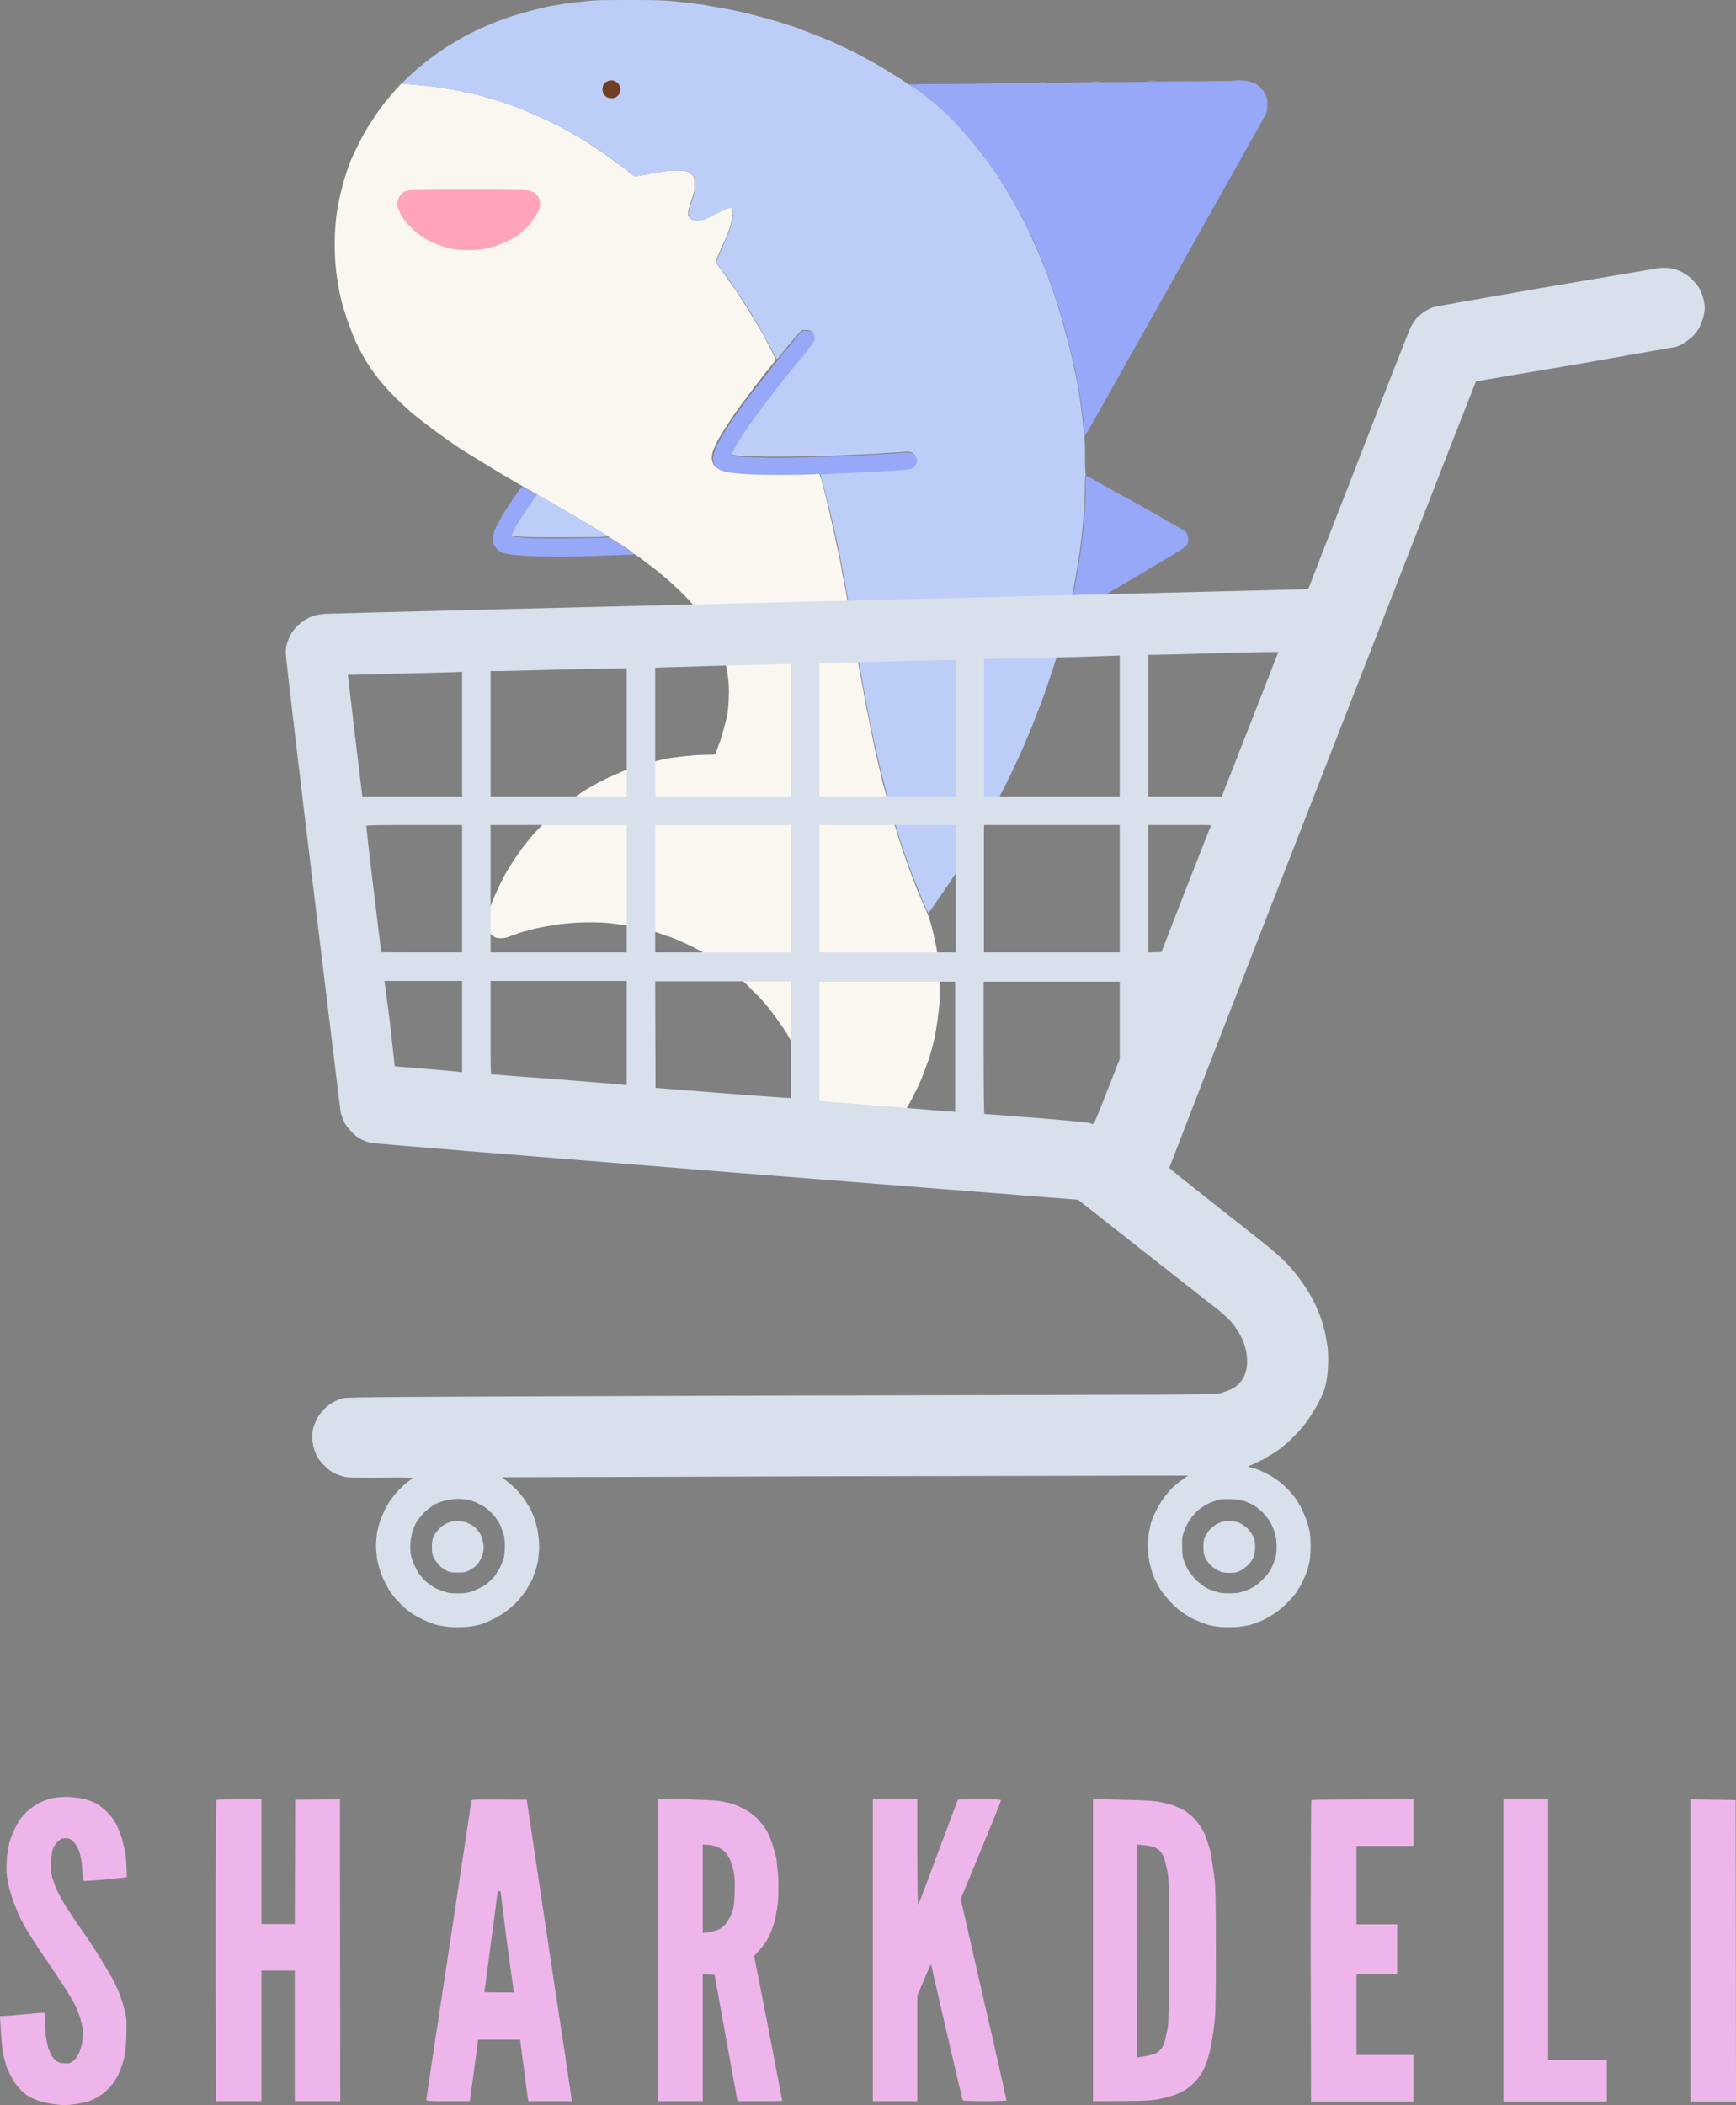 <svg version="1.2" xmlns="http://www.w3.org/2000/svg" viewBox="0 0 500 606" width="500" height="606"><rect x="0" y="0" width="500" height="606" fill="#808080" stroke="none"/><defs><clipPath clipPathUnits="userSpaceOnUse" id="cp1"><path d="m0 0h500v606h-500z"/></clipPath></defs><style>.a{fill:#eeb5eb}.b{fill:#98a8f8}.c{fill:#faf7f0}.d{fill:#bccef8}.e{fill:#703e23}.f{fill:#ffa4ba}.g{fill:#d7e0eb}</style><g clip-path="url(#cp1)"><path fill-rule="evenodd" class="a" d="m19.8 517.3c1.6 0.1 3.6 0.4 4.5 0.6 0.9 0.2 2.3 0.8 3.2 1.2 0.8 0.4 2.3 1.5 3.3 2.5 1.2 1.2 2.1 2.4 2.8 3.8 0.5 1.1 1.2 2.8 1.5 3.8 0.3 1 0.7 3 1 4.4 0.2 1.4 0.4 3.5 0.4 6.8l-0.9 0.1c-0.5 0.1-3 0.3-5.6 0.6-2.6 0.2-5 0.4-5.4 0.4-0.7 0-0.7-0.1-0.9-2.7 0-1.4-0.3-3.4-0.5-4.3-0.2-1-0.6-2.2-0.9-2.7-0.3-0.6-0.9-1.4-1.4-1.8-0.6-0.6-1.1-0.8-2.1-0.8-1.1 0-1.4 0.2-2.3 1.1-0.5 0.5-1.1 1.5-1.3 2-0.2 0.6-0.4 2.3-0.5 3.7-0.1 1.9 0 3.1 0.3 4.4 0.3 1 0.9 2.7 1.4 3.8 0.6 1.1 1.4 2.8 2 3.7 0.5 0.9 2.6 4.1 4.7 7.1 2.1 3 4.6 6.7 5.5 8.3 1 1.6 2.4 3.9 3.2 5.3 0.8 1.4 1.8 3.4 2.3 4.6 0.5 1.2 1.3 3.6 1.7 5.2 0.7 2.8 0.7 3.2 0.6 7.5-0.1 3.3-0.3 5.1-0.7 6.8-0.3 1.3-1.1 3.3-1.6 4.5-0.6 1.2-1.7 2.9-2.5 3.7-0.7 0.8-2 1.9-2.8 2.4-0.8 0.6-2.2 1.2-3.1 1.6-0.9 0.3-2.9 0.7-4.4 0.9-2.1 0.3-3.3 0.3-5.5 0-1.4-0.2-3.6-0.6-4.6-1-1-0.3-2.5-1-3.3-1.5-0.7-0.5-1.9-1.5-2.5-2.3-0.7-0.7-1.7-2.1-2.1-3-0.5-0.9-1.2-2.4-1.5-3.3-0.3-1-0.8-2.8-1-4.1-0.2-1.3-0.5-4.1-0.8-10.2h0.7c0.4 0 3.2-0.2 6.3-0.5 3.1-0.3 5.7-0.5 5.8-0.4 0.1 0.1 0.2 1.4 0.2 2.9 0 1.6 0.1 3.5 0.3 4.3 0.1 0.8 0.4 2.1 0.6 2.9 0.3 0.7 0.7 1.7 1 2.3 0.4 0.5 1 1.2 1.4 1.5 0.5 0.3 1.4 0.6 2.2 0.6 1.2 0.1 1.6 0 2.4-0.5 0.6-0.4 1.3-1.3 1.7-2.2 0.5-0.9 0.9-2.3 1.1-3.6 0.1-1.2 0.2-2.9 0.1-3.7-0.1-0.8-0.5-2.4-0.8-3.4-0.4-1.1-1.1-2.8-1.6-3.8-0.6-1.1-1.9-3.3-3-5-1.1-1.7-3.9-5.8-6.1-9.1-2.3-3.4-4.8-7.3-5.5-8.7-0.8-1.4-1.9-3.7-2.4-5.2-0.6-1.4-1.3-3.6-1.7-5-0.3-1.4-0.7-3.4-0.8-4.6-0.1-1.3 0-3.3 0.1-4.7 0.2-1.3 0.5-3.2 0.7-4.1 0.3-0.9 0.8-2.3 1.2-3.2 0.4-0.9 1.2-2.3 1.7-3.2 0.6-0.8 1.7-2.1 2.5-2.8 0.8-0.7 2.3-1.7 3.4-2.3 1-0.5 2.7-1 3.7-1.3 1.2-0.2 2.7-0.3 4.6-0.3zm467.1 0.7l13 0.2 0.1 86.8h-13.1zm-411.6 0v35.9h9.6l0.1-35.8 12.9-0.1 0.1 86.9h-13.1v-37.6h-9.6v37.6h-13.1l-0.1-43.3c0-23.8 0.1-43.3 0.2-43.4 0.1-0.2 3.1-0.2 13-0.2zm76.4 0.1l6.4 42.8c3.6 23.5 6.5 43 6.6 44h-12.5l-0.2-1c-0.1-0.6-0.6-4.6-2.2-16.7h-12.1l-0.6 4.6c-0.3 2.5-0.9 6.5-1.8 13.1h-6.3c-5.7 0-6.2 0-6.2-0.5 0-0.2 2.9-19.6 6.5-43.1 3.5-23.4 6.5-42.8 6.5-43 0.1-0.3 1.9-0.3 15.9-0.2zm-10.3 41.1c-1 7.8-1.9 14.3-1.9 14.3 0 0 1.9 0.1 4.3 0.1h4.2c-0.2-1.4-1.1-7.8-2.1-15.2-0.9-7.4-1.7-13.6-1.7-13.7 0-0.2-0.2-0.3-0.4-0.3-0.3 0-0.5 0.1-0.5 0.3 0 0.1-0.8 6.7-1.9 14.5zm48.2-41.3l8.4 0.1c6.9 0.2 8.8 0.3 10.9 0.8 1.7 0.3 3.4 0.9 4.9 1.7 1.6 0.8 2.9 1.7 4.2 2.9 1 1 2.2 2.6 2.8 3.6 0.5 0.9 1.3 2.7 1.6 3.8 0.4 1.1 0.9 3 1.2 4.2 0.2 1.2 0.4 4 0.6 6.3 0 2.4 0 5.2-0.2 6.8-0.2 1.5-0.6 3.9-1 5.3-0.4 1.4-1.2 3.5-1.8 4.6-0.6 1.2-1.7 2.7-4 5.1l4.1 20.8c2.2 11.5 4 20.9 4 20.9 0 0.1-2.9 0.1-12.9 0.1l-6.6-36.4-3.4-0.1v36.5h-12.9zm12.8 38.6c2.4-0.3 3.8-0.7 4.6-1 0.9-0.5 1.7-1.1 2.3-2 0.6-0.7 1.2-2.1 1.6-3.1 0.5-1.4 0.6-2.6 0.7-5.7 0.1-3 0-4.5-0.3-6-0.2-1.1-0.7-2.7-1.1-3.4-0.3-0.7-1-1.7-1.4-2.2-0.5-0.4-1.3-1-1.9-1.3-0.6-0.3-1.9-0.6-2.8-0.7l-1.7-0.1zm49-38.5h12.8v15.3c0 10.5 0.1 15.2 0.3 15 0.1-0.1 2.7-6.9 5.7-15.1 3.1-8.2 5.6-14.9 5.7-15.1 0-0.1 2.9-0.1 6.2-0.1 4.8 0 6.2 0 6.2 0.3 0 0.2-2.6 6.7-11.6 28.4l6.6 28.9c3.7 15.9 6.6 29 6.6 29.1 0 0.1-2.8 0.2-6.3 0.2-5.7 0-6.3-0.1-6.4-0.5-0.1-0.3-2.1-8.9-4.5-19.2-2.4-10.3-4.4-18.9-4.4-19.2 0-0.2-0.1-0.4-0.2-0.4-0.1 0-1 2-3.9 8.9v30.4h-12.8zm63.4-0.1l8 0.2c5.3 0.1 8.8 0.3 10.4 0.5 1.4 0.2 3.2 0.7 4 0.9 0.8 0.2 2.3 0.9 3.4 1.4 1.2 0.7 2.4 1.6 3.5 2.8 1.1 1.2 2 2.5 2.8 4.1 0.5 1.3 1.3 3.6 1.7 5.2 0.3 1.5 0.8 4.7 1.1 6.9 0.4 3.5 0.5 6.8 0.5 21.7 0 12.3-0.1 18.5-0.4 20.6-0.2 1.6-0.5 4.1-0.8 5.5-0.2 1.5-0.7 3.6-1.1 4.8-0.3 1.2-1 2.9-1.5 3.8-0.5 0.9-1.5 2.3-2.4 3.2-0.8 0.8-2.1 1.9-2.9 2.3-0.7 0.4-2.1 1.1-3.1 1.4-1 0.4-3.1 0.9-4.8 1.2-2.6 0.4-4.4 0.5-18.4 0.5zm12.7 74.4c3.1-0.4 4.5-0.8 5.2-1.1 0.7-0.3 1.5-1 1.9-1.5 0.3-0.6 0.8-1.7 1-2.5 0.2-0.8 0.5-2.6 0.8-3.8 0.2-1.7 0.3-7.3 0.3-22.2 0-18.4 0-20.1-0.5-22.6-0.3-1.5-0.7-3.2-0.9-3.7-0.2-0.6-0.7-1.3-1-1.8-0.3-0.4-1.1-1-1.7-1.3-0.6-0.2-1.9-0.5-3-0.6l-2-0.2zm79.6-74.3v13.4h-16.4v22.6h11.7v14.2h-11.7v23.4h16.4v13.4h-29.5l-0.1-43.3c0-23.8 0.1-43.4 0.2-43.5 0.1-0.1 6.8-0.2 29.4-0.2zm25.9 0h12.9v75h16.9v12h-29.8z"/><path fill-rule="evenodd" class="b" d="m356.6 23.1c0.9 0 2.1 0.1 2.7 0.2 0.5 0.1 1.4 0.4 1.9 0.6 0.5 0.2 1.4 0.8 1.8 1.3 0.5 0.5 1.1 1.2 1.3 1.6 0.2 0.4 0.4 1 0.6 1.5 0.1 0.4 0.2 1.4 0.1 2.2 0 1.1-0.1 1.7-0.5 2.4-0.2 0.6-5.6 10.2-12 21.5-6.3 11.3-17.8 31.8-25.6 45.6-7.7 13.8-14.1 25.1-14.3 25.3-0.1 0.1-0.2 0.1-0.2 0 0 0-0.1-1.4-0.3-3-0.1-1.7-0.5-4.7-0.8-6.7-0.3-2.1-0.8-5-1.1-6.5-0.3-1.6-1.1-5.2-1.8-8.1-0.8-3-1.8-6.9-2.3-8.8-0.6-1.9-1.5-5-2.2-6.9-0.6-2-1.7-5-2.3-6.6-0.7-1.7-1.8-4.5-2.5-6.2-0.7-1.7-2-4.4-2.7-6-0.8-1.5-2.1-4.1-2.9-5.6-0.8-1.5-2.3-4.1-3.2-5.7-1-1.6-2.5-3.9-3.3-5.2-0.9-1.2-2.3-3.2-3.3-4.5-0.9-1.3-2.4-3.1-3.2-4.1-0.8-1-2.5-2.9-3.7-4.3-1.2-1.3-3.3-3.4-4.6-4.6-1.3-1.2-3.2-2.9-4.3-3.8-1.2-0.9-2.7-2-3.4-2.5-0.8-0.5-1.7-1.1-2.1-1.3q-0.8-0.4-0.6-0.6c0.2 0 2.6-0.1 5.4-0.1 2.7 0 8.9 0 13.8-0.1 4.8-0.1 11.8-0.2 15.5-0.2 3.8 0 10.7-0.1 15.3-0.2 4.6 0 11.6-0.1 15.5-0.1 4-0.1 11.8-0.2 17.4-0.2 5.6-0.1 10.1-0.1 10.2-0.1 0-0.1 0.8-0.1 1.7-0.2zm-124.1 72.1c0.8 0 1.1 0.2 1.5 0.6 0.3 0.3 0.7 0.8 0.8 1.2 0.1 0.6 0.1 0.9 0 1.4-0.2 0.3-1.4 2-2.8 3.7-1.5 1.7-4.1 4.9-5.8 7.1-1.7 2.1-4.6 5.8-6.3 8.2-1.8 2.3-4.2 5.6-5.3 7.4-1.2 1.7-2.5 3.8-2.9 4.6-0.5 0.9-0.8 1.6-0.8 1.7 0 0 0.6 0.2 1.3 0.3 0.7 0.1 3.6 0.2 6.5 0.3 2.9 0.1 8.3 0.1 12 0 3.8-0.1 9.5-0.3 12.9-0.4 3.3-0.2 7.4-0.4 9-0.5 1.7-0.1 4.5-0.2 6.4-0.4 3.1-0.2 3.3-0.1 3.9 0.2 0.3 0.2 0.8 0.6 1 1 0.3 0.3 0.4 0.8 0.4 1.3 0 0.4-0.1 0.9-0.4 1.3-0.2 0.3-0.7 0.8-1 0.9-0.5 0.3-1.7 0.4-5.1 0.6-2.5 0.2-6.9 0.4-9.9 0.6-3 0.1-7.5 0.3-10.1 0.4-2.6 0.1-8.4 0.3-12.9 0.3-5.2 0-9.2-0.1-10.9-0.3-1.5-0.1-3.3-0.3-4-0.5-0.7-0.1-1.8-0.4-2.2-0.6-0.5-0.3-1.2-0.7-1.5-1.1-0.4-0.3-0.7-0.9-0.8-1.4-0.1-0.6-0.1-1.3-0.1-1.7 0.1-0.5 0.4-1.5 0.7-2.3 0.3-0.8 1.1-2.3 1.7-3.4 0.6-1 2-3.2 3.1-4.8 1.1-1.5 3-4.2 4.2-5.9 1.3-1.6 3.4-4.4 4.7-6 1.3-1.7 3.9-5 5.8-7.3 2-2.4 3.9-4.7 4.4-5.3 0.4-0.5 1-1 1.2-1.1 0.2-0.1 0.8-0.1 1.3-0.1zm80.5 41.8c0.2 0.1 6.5 3.6 14.1 7.8 7.5 4.2 13.9 7.9 14.2 8.1 0.3 0.3 0.6 0.8 0.8 1.2 0.1 0.5 0.2 1 0.1 1.5 0 0.7-0.2 1.1-0.7 1.6-0.3 0.3-1.3 1.1-2.2 1.6-1 0.6-8.3 5-16.5 9.8-8.1 4.8-14.8 8.8-14.9 8.8-0.1 0-0.1-0.1-0.1-0.1 0-0.1 0.1-0.7 0.3-1.5 0.2-0.8 0.6-2.8 1-4.5 0.3-1.7 0.9-4.7 1.2-6.7 0.4-1.9 0.8-5.1 1.1-7 0.2-1.9 0.6-4.9 0.7-6.6 0.2-1.7 0.4-4.6 0.5-6.3 0.1-1.7 0.1-4.1 0.1-5.4 0-2.2 0-2.4 0.3-2.3zm-162.5 3.1c0 0 1.1 0.6 4.4 2.5l-1.1 1.6c-0.7 0.9-2 2.9-3 4.4-1 1.4-2.1 3.3-2.5 4.2-0.6 1.1-0.8 1.6-0.6 1.6 0.1 0.1 1.3 0.2 2.5 0.3 1.6 0.2 5.1 0.3 10.5 0.3 4.5 0 9.7-0.1 14.8-0.3l3.7 2.4c2.3 1.5 3.5 2.5 3.4 2.5-0.2 0.1-0.7 0.1-1.1 0.1-0.5 0-1.8 0-3 0.1-1.3 0-3.8 0.1-5.7 0.2-1.9 0.1-7.1 0.2-11.5 0.2-4.4 0-9-0.1-10.3-0.2-1.2-0.1-2.8-0.2-3.5-0.3-0.8-0.1-1.9-0.4-2.5-0.5-0.6-0.2-1.4-0.6-1.7-1-0.4-0.3-0.8-0.9-1-1.3-0.2-0.5-0.3-1-0.3-1.9 0.1-0.7 0.3-1.7 0.4-2.2 0.2-0.5 0.7-1.5 1.2-2.4 0.4-0.8 1.1-2.1 1.6-2.9 0.5-0.8 1.5-2.4 2.3-3.5 0.8-1.1 1.8-2.5 2.1-3 0.4-0.5 0.8-0.9 0.9-0.9z"/><path fill-rule="evenodd" class="c" d="m115.9 23.8q0 0 0 0.2c-0.1 0.1 0.6 0.2 1.6 0.2 1 0.1 3 0.3 4.5 0.4 1.5 0.1 4.2 0.5 5.9 0.8 1.8 0.3 4.4 0.7 5.8 1.1 1.4 0.2 3.8 0.8 5.3 1.2 1.4 0.4 3.8 1.1 5.1 1.5 1.4 0.5 3.8 1.3 5.3 1.9 1.5 0.6 3.8 1.6 5.2 2.2 1.4 0.6 4 1.8 5.8 2.7 1.8 0.9 4.9 2.7 6.8 3.8 2 1.2 5 3.2 6.8 4.4 1.7 1.3 4.4 3.2 5.9 4.3 1.4 1.2 2.7 2.2 2.8 2.2 0.2 0.1 1.6-0.1 3.2-0.4 1.7-0.4 3.9-0.8 5-0.9 1.3-0.3 2.7-0.3 4.3-0.3 2.2 0.1 2.5 0.1 3.2 0.5 0.4 0.3 1 0.7 1.2 1 0.3 0.4 0.4 0.8 0.4 2.1 0 0.9 0 2.1-0.1 2.6-0.2 0.6-0.6 1.9-1 3.1-0.3 1.1-0.7 2.3-0.7 2.7-0.1 0.4 0 0.9 0.1 1.2 0.1 0.2 0.5 0.6 0.8 0.8 0.5 0.3 0.9 0.4 1.6 0.4 0.6 0 1.5-0.1 2.1-0.3 0.6-0.2 2.2-1 3.5-1.7 1.4-0.7 2.9-1.4 3.3-1.6 0.7-0.2 0.8-0.2 1.1 0.1 0.3 0.3 0.4 0.6 0.4 1.4-0.1 0.5-0.2 1.7-0.5 2.7-0.2 1-0.8 2.5-1.1 3.5-0.4 0.9-1.2 2.6-1.7 3.7-0.4 1.1-1.1 2.4-1.7 4.2l1.3 1.7c0.7 1 2.2 3.1 3.3 4.7 1.2 1.6 2.7 3.9 3.5 5.2 0.8 1.2 2.1 3.3 2.9 4.7 0.8 1.3 2.2 3.6 3 5.1 0.7 1.4 1.8 3.4 2.4 4.6 0.8 1.7 1 2 0.8 2.3-0.1 0.2-1.6 2-3.3 4.1-1.6 2.1-4 5.2-5.2 6.9-1.3 1.6-3.2 4.3-4.2 5.8-1.1 1.6-2.5 3.8-3.1 4.9-0.7 1-1.4 2.6-1.7 3.3-0.4 0.8-0.7 1.8-0.7 2.3-0.1 0.4-0.1 1.2 0.1 1.7 0.1 0.6 0.4 1.1 0.7 1.5 0.3 0.3 1 0.7 1.5 1 0.5 0.2 1.5 0.5 2.2 0.7 0.8 0.1 2.6 0.3 4 0.4 1.8 0.2 5.8 0.3 11.6 0.3 4.9 0 9.3-0.1 10.8-0.3l0.5 1.4c0.2 0.8 0.9 3.4 1.5 5.8 0.6 2.5 1.5 6.5 2.1 9 0.5 2.4 1.3 6.3 1.8 8.5 0.4 2.3 1.1 6.1 1.6 8.5 0.4 2.4 1.6 9 2.5 14.6 1 5.6 2.1 11.8 2.5 13.7 0.3 1.9 1 5.5 1.5 8 0.5 2.5 1.4 7 2 9.8 0.7 2.9 1.7 7.3 2.3 9.8 0.7 2.4 1.8 6.5 2.5 9 0.7 2.6 1.9 6.2 2.5 8.2 0.6 1.9 1.7 4.9 2.3 6.7 0.7 1.8 1.8 4.9 2.6 6.8 0.8 1.9 1.8 4.3 2.3 5.3 0.5 1.1 1.1 2.6 1.3 3.4 0.3 0.9 0.7 2.5 1 3.7 0.3 1.2 0.7 3.1 0.9 4.2 0.2 1.1 0.5 3.1 0.6 4.4 0.2 1.3 0.3 3.7 0.4 5.3 0.1 1.6 0 4.1-0.1 5.9-0.1 1.6-0.4 4.1-0.6 5.5-0.2 1.4-0.6 3.8-0.9 5.3-0.4 1.6-1.1 4.3-1.7 6-0.6 1.7-1.5 4.1-2 5.4-0.5 1.2-1.4 3.1-2 4.2-0.5 1.2-1.6 3.1-2.4 4.4-0.7 1.2-2 3.2-2.8 4.3-0.8 1.2-2.1 2.8-2.8 3.6-0.7 0.9-2.6 3-4.4 4.8-1.8 1.7-4.3 4-5.5 5-1.3 1-2.6 1.9-3 2.1-0.3 0.2-1.1 0.3-1.7 0.3-0.8 0-1.3-0.1-1.9-0.4-0.5-0.3-1.2-0.7-1.4-1.1-0.3-0.3-0.7-0.9-0.8-1.2-0.2-0.5-0.3-1.7-0.4-5.3-0.1-2.5-0.2-5.4-0.4-6.3-0.1-0.9-0.3-2.7-0.5-3.8-0.2-1.2-0.6-3.2-0.9-4.4-0.3-1.2-0.8-3.2-1.2-4.3-0.3-1.1-1-3.2-1.6-4.5-0.5-1.4-1.5-3.7-2.3-5.2-0.7-1.5-1.8-3.6-2.5-4.8-0.7-1.2-1.9-2.9-2.6-3.9-0.7-1-2-2.8-3-4-1-1.3-3-3.5-4.6-5-1.5-1.6-3.7-3.6-4.9-4.6-1.3-1-3.1-2.4-4.2-3.1-1.1-0.8-2.8-1.8-3.8-2.4-0.9-0.6-2.9-1.7-4.3-2.4-1.4-0.7-3.2-1.5-4.1-1.9-0.8-0.4-2.4-1-3.5-1.3-1-0.4-2.8-1-4-1.4-1.1-0.3-3.1-0.7-4.3-1-1.3-0.3-3.4-0.6-4.6-0.8-1.3-0.2-3.8-0.5-5.5-0.6-2.5-0.1-4.2-0.1-7 0-2 0.1-5.1 0.4-6.7 0.7-1.7 0.2-4.2 0.7-5.6 1-1.5 0.4-3.3 0.9-4.1 1.1-0.9 0.3-2.2 0.8-3.1 1.1-1.2 0.5-1.8 0.6-2.7 0.6-0.7 0-1.3-0.1-1.8-0.3-0.4-0.2-1-0.7-1.4-1.2-0.4-0.4-0.8-1-0.9-1.3-0.1-0.3-0.3-1-0.3-1.5 0-0.6 0.3-1.7 0.7-3.1 0.4-1.2 1.2-3.1 1.7-4.4 0.5-1.2 1.5-3.2 2.1-4.5 0.6-1.3 1.8-3.4 2.6-4.6 0.8-1.3 2.3-3.5 3.3-4.9 1-1.3 2.6-3.3 3.4-4.2 0.9-1 2.5-2.6 3.5-3.7 1-1 2.6-2.4 3.5-3.2 1-0.8 2.7-2.2 4-3.1 1.2-0.9 3.2-2.2 4.3-2.9 1.2-0.7 3.1-1.8 4.4-2.4 1.2-0.7 3.3-1.6 4.7-2.2 1.3-0.6 3.1-1.3 3.9-1.5 0.8-0.3 2.6-0.9 3.9-1.2 1.4-0.4 3.5-0.9 4.7-1.2 1.2-0.3 3.2-0.6 4.4-0.7 1.1-0.2 3.1-0.4 4.4-0.5 1.3-0.1 3.3-0.2 4.4-0.2 1.8 0 2.1 0 2.3-0.3 0-0.1 0.5-1.4 1-2.8 0.5-1.3 1.1-3.4 1.4-4.5 0.3-1.1 0.8-3 1-4.2 0.2-1.2 0.4-3.4 0.4-5 0.1-2.1 0-3.5-0.2-5.3-0.1-1.3-0.5-3.3-0.8-4.3-0.2-1.1-0.8-2.8-1.1-3.7-0.4-0.9-1.1-2.6-1.7-3.6-0.5-1.1-1.6-3-2.4-4.2-0.8-1.3-2.3-3.2-3.4-4.5-1-1.2-2.9-3.3-4.3-4.6-1.4-1.3-3.4-3.2-4.6-4.2-1.2-1-2.9-2.4-3.9-3.1-1-0.8-2.5-1.9-3.4-2.6-0.9-0.6-1.7-1.1-1.8-1.1q0 0.1 0 0c0.1-0.1-1.1-1-2.6-2-1.5-0.9-4.2-2.7-6-3.8-1.8-1.1-4.6-2.9-6.3-3.8-1.7-1-4.9-2.9-7.2-4.2-2.3-1.3-5.8-3.3-7.7-4.4-2-1.1-5.4-3.1-7.6-4.4-2.2-1.3-5.5-3.3-7.4-4.5-1.9-1.2-4-2.4-4.6-2.8-0.6-0.4-2.5-1.7-4.2-2.9-1.8-1.3-4.3-3.1-5.6-4.1-1.4-1-3.4-2.7-4.7-3.7-1.2-1.1-3.1-2.9-4.3-4-1.1-1.1-2.9-3-3.8-4.1-1-1.1-2.2-2.7-2.7-3.4-0.5-0.7-1.4-2-1.9-2.8-0.5-0.8-1.5-2.5-2.2-3.9-0.7-1.4-1.7-3.5-2.1-4.7-0.5-1.2-1.2-3.1-1.6-4.3-0.4-1.2-1-3.3-1.4-4.6-0.3-1.3-0.8-3.5-1-4.8-0.2-1.4-0.6-3.7-0.7-5.2-0.2-1.6-0.3-4.3-0.3-6.5 0-2.2 0.1-5 0.3-6.4 0.1-1.4 0.4-3.5 0.6-4.6 0.2-1.1 0.6-3.1 1-4.5 0.3-1.4 0.9-3.5 1.3-4.7 0.4-1.3 1.1-3.1 1.5-4.2 0.5-1.1 1.6-3.4 2.5-5.2 0.9-1.9 2.5-4.5 3.7-6.3 1.1-1.7 2.6-3.9 3.4-4.8 0.8-1 2.2-2.7 3.2-3.8 1.1-1.2 1.9-2.1 2-2.1zm196.4 110.2c0 0.5 0 1.2 0 1.6 0 0.4 0 0 0-0.9 0-0.9 0-1.2 0-0.7z"/><path fill-rule="evenodd" class="d" d="m182.3 0c7 0 9 0.1 12.2 0.4 2.1 0.2 4.2 0.5 4.6 0.5 0.5 0.1 2.1 0.3 3.7 0.5 1.7 0.3 4.8 0.9 7.1 1.3 2.2 0.4 5.6 1.2 7.5 1.7 1.8 0.5 4.9 1.3 6.8 1.9 1.9 0.6 4.2 1.3 5.1 1.6 0.9 0.4 3 1.2 4.8 1.9 1.8 0.6 4.1 1.6 5.3 2.1 1.1 0.5 3.6 1.7 5.6 2.6 1.9 1 4.6 2.4 6 3.2 1.4 0.7 3.8 2.2 5.4 3.2 1.7 1 3.4 2.1 4 2.5 0.5 0.4 1.6 1.1 2.5 1.7 0.8 0.5 1.9 1.2 2.5 1.6 0.5 0.4 1.6 1.3 2.4 2 0.9 0.6 2.6 2.1 3.9 3.3 1.2 1.1 3.4 3.2 4.7 4.7 1.3 1.5 3.1 3.5 3.9 4.5 0.8 1 2.3 2.8 3.2 4.1 1 1.2 2.4 3.3 3.3 4.5 0.8 1.3 2.3 3.6 3.3 5.2 0.9 1.6 2.4 4.2 3.2 5.7 0.8 1.5 2.1 4 2.9 5.6 0.7 1.6 1.9 4.3 2.7 6 0.7 1.7 1.8 4.5 2.5 6.1 0.6 1.7 1.7 4.7 2.3 6.6 0.7 2 1.6 5.1 2.2 7 0.5 1.9 1.5 5.8 2.3 8.7 0.7 3 1.5 6.6 1.8 8.1 0.3 1.5 0.8 4.5 1.1 6.5 0.3 2.1 0.7 5.1 0.8 6.7 0.2 1.6 0.3 3 0.3 3.1 0 0.1 0.1 0.1 0.1 0 0.1-0.1 0.1 0.6 0.1 1.6 0.1 1 0.1 3.6 0.1 5.7 0 2.1 0.1 3.9 0.2 4.1q0.2 0.3 0 0.2c-0.1 0-0.2 0.8-0.2 2.3 0 1.3-0.1 3.8-0.1 5.5-0.1 1.7-0.3 4.5-0.5 6.2-0.1 1.7-0.5 4.7-0.7 6.6-0.3 1.9-0.7 5.1-1.1 7.1-0.3 1.9-0.9 4.9-1.2 6.6-0.4 1.7-0.8 3.8-1 4.5-0.2 0.7-0.3 1.5-0.3 1.6 0 0.1-0.4 1.7-0.8 3.4-0.5 1.7-1.4 4.9-2 7-0.6 2.2-1.8 5.9-2.6 8.2-0.8 2.4-1.9 5.5-2.4 6.9-0.6 1.4-1.7 4.2-2.4 6.1-0.8 2-2.3 5.4-3.2 7.6-1 2.2-3 6.5-4.5 9.5-1.6 3.1-3.6 7.1-4.7 9-1 2-2.8 5-3.8 6.9-1.1 1.9-2.9 4.8-3.9 6.4-1 1.7-2.8 4.5-4 6.3-1.2 1.7-3 4.4-4 5.8-1 1.5-1.8 2.6-1.9 2.6-0.1 0-0.4-0.7-0.8-1.5-0.4-0.9-1.4-3.2-2.1-5.1-0.8-1.9-2-4.9-2.6-6.7-0.7-1.8-1.7-4.9-2.4-6.8-0.6-1.9-1.7-5.6-2.4-8.1-0.8-2.6-1.9-6.7-2.5-9.1-0.6-2.4-1.7-6.8-2.3-9.7-0.7-2.9-1.6-7.3-2.1-9.8-0.5-2.5-1.1-6.1-1.5-8.1-0.4-1.9-1.4-8-2.4-13.7-1-5.6-2.2-12.2-2.6-14.6-0.4-2.4-1.3-6.9-1.9-10.1-0.7-3.2-1.6-7.7-2.2-10.1-0.6-2.4-1.5-6.1-2.1-8.3-0.6-2.2-1.1-4.1-1.1-4.3-0.1-0.2 0.4-0.3 2.9-0.4 1.6-0.1 5.4-0.2 8.4-0.4 3-0.1 7.5-0.4 9.9-0.5 3.4-0.3 4.6-0.4 5.1-0.6 0.3-0.2 0.8-0.6 1-0.9 0.3-0.4 0.4-0.9 0.4-1.4 0-0.4-0.1-0.9-0.4-1.3-0.2-0.3-0.7-0.8-1-1-0.6-0.3-0.8-0.3-3.9-0.1-1.9 0.1-4.7 0.3-6.4 0.4-1.6 0.1-5.7 0.3-9 0.4-3.4 0.2-9.1 0.4-12.9 0.4-3.7 0.1-9.1 0.1-12 0-2.9 0-5.8-0.2-6.5-0.3-0.7-0.1-1.2-0.2-1.3-0.3 0 0 0.4-0.7 0.8-1.6 0.4-0.9 1.7-3 2.9-4.7 1.1-1.7 3.5-5 5.3-7.4 1.7-2.3 4.6-6 6.3-8.2 1.8-2.1 4.3-5.3 5.8-7 1.7-2.2 2.6-3.4 2.8-3.9 0.1-0.5 0.1-0.8 0-1.3-0.1-0.3-0.5-0.9-0.8-1.2-0.5-0.4-0.6-0.5-1.7-0.5-1 0-1.1 0-1.7 0.6-0.4 0.4-1.9 2.2-3.5 4-1.5 1.9-2.8 3.6-3 3.7-0.2 0.2-0.4-0.1-1.2-1.8-0.6-1.1-1.7-3.2-2.5-4.6-0.7-1.4-2.1-3.7-2.9-5.1-0.8-1.4-2.1-3.5-2.9-4.7-0.8-1.2-2.4-3.6-3.5-5.2-1.1-1.6-2.6-3.7-4.7-6.4l0.5-1.1c0.2-0.6 0.8-2 1.3-3.1 0.5-1.1 1.2-2.7 1.6-3.7 0.4-0.9 0.9-2.5 1.2-3.5 0.2-0.9 0.4-2.2 0.4-2.7 0-0.8-0.1-1-0.3-1.3-0.4-0.3-0.5-0.4-1.2-0.1-0.4 0.1-1.8 0.8-3.2 1.5-1.4 0.7-3 1.5-3.6 1.7-0.6 0.2-1.5 0.4-2 0.4-0.7 0-1.2-0.1-1.6-0.5-0.4-0.2-0.7-0.6-0.9-0.8-0.1-0.3-0.1-0.7-0.1-1.2 0.1-0.3 0.4-1.6 0.8-2.7 0.4-1.1 0.8-2.5 0.9-3 0.1-0.6 0.2-1.8 0.2-2.7-0.1-1.3-0.2-1.7-0.5-2.1-0.2-0.3-0.7-0.7-1.1-1-0.8-0.4-1.1-0.4-3.2-0.5-1.7 0-3 0.1-4.4 0.3-1.1 0.1-3.3 0.6-4.9 0.9-1.7 0.3-3.1 0.5-3.3 0.5-0.1-0.1-1.4-1.1-2.8-2.2-1.5-1.2-4.1-3.1-5.9-4.4-1.8-1.2-4.8-3.2-6.8-4.3-1.9-1.2-5-2.9-6.8-3.9-1.8-0.9-4.5-2.1-5.8-2.7-1.4-0.6-3.8-1.6-5.3-2.2-1.5-0.5-3.9-1.4-5.2-1.8-1.4-0.5-3.7-1.2-5.2-1.6-1.5-0.4-3.8-0.9-5.2-1.2-1.4-0.3-4-0.8-5.7-1.1-1.7-0.3-4.6-0.6-6.4-0.8-1.7-0.2-3.8-0.3-6-0.5l1.4-1.5c0.8-0.7 2.2-2 3.1-2.8 1-0.8 2.7-2.2 3.9-3.1 1.3-1 3.2-2.3 4.4-3.1 1.2-0.7 3.2-1.9 4.5-2.7 1.2-0.7 3.5-1.8 4.9-2.5 1.5-0.7 3.7-1.6 4.9-2.1 1.1-0.4 3.3-1.2 4.8-1.7 1.6-0.5 4.1-1.2 5.6-1.6 1.5-0.4 3.8-0.9 5-1.2 1.3-0.2 3.5-0.6 4.8-0.8 1.4-0.2 3.4-0.4 4.5-0.5 1.1-0.2 3-0.3 4.2-0.4 1.2-0.1 6-0.1 10.6-0.1zm165.4 23.2c1.1 0 1.6 0 1.1 0-0.5 0-1.4 0-2 0-0.6 0-0.2 0 0.9 0zm-16 0.1c1.1 0 1.6 0.1 1.1 0.1-0.6 0-1.4 0-2 0-0.6 0-0.2-0.1 0.9-0.1zm-16.1 0.2c1 0 1.4 0 0.9 0.1-0.6 0-1.4 0-1.9 0-0.5-0.1-0.1-0.1 1-0.1zm-15.4 0.2c0.9 0 1.4 0 0.9 0-0.4 0.1-1.2 0.1-1.7 0-0.6 0-0.2 0 0.8 0zm-15 0.2c1 0 1.4 0 1 0-0.5 0.1-1.3 0.1-1.8 0-0.5 0-0.2 0 0.8 0zm-14.9 0.2c0.9 0 1.4 0 0.9 0-0.4 0-1.2 0-1.8 0-0.5 0-0.1 0 0.9 0zm-115.5 118.2l0.6 0.4c0.3 0.2 2.4 1.4 4.8 2.8 2.4 1.3 5.6 3.2 7.2 4.1 1.6 1 4.1 2.5 7.9 4.8l-2.8 0.2c-1.6 0-6.7 0.1-11.5 0.1-5.9 0-9.4-0.1-10.9-0.2-1.3-0.1-2.5-0.3-2.6-0.3-0.1-0.1 0-0.6 0.6-1.7 0.4-0.9 1.8-3 2.9-4.8 1.2-1.7 2.5-3.6 3-4.3z"/><path fill-rule="evenodd" class="e" d="m176.2 23.1c0.3 0 0.8 0.2 1.2 0.4 0.3 0.2 0.8 0.6 0.9 0.9 0.2 0.3 0.4 0.9 0.4 1.3 0 0.5-0.2 1-0.4 1.4-0.2 0.3-0.6 0.7-0.9 0.9-0.3 0.1-0.8 0.3-1.2 0.3-0.4 0-1-0.2-1.4-0.3-0.3-0.2-0.7-0.6-1-0.9-0.2-0.5-0.3-0.9-0.3-1.6 0.1-0.5 0.2-1.1 0.5-1.4 0.2-0.3 0.6-0.6 1-0.7 0.3-0.2 0.9-0.3 1.2-0.3z"/><path fill-rule="evenodd" class="f" d="m134.8 54.6c10.1 0 16.6 0.1 17.3 0.2 0.6 0.1 1.4 0.4 1.7 0.6 0.4 0.2 0.9 0.8 1.2 1.2 0.3 0.5 0.5 1 0.5 1.8 0.1 0.8 0 1.3-0.3 2-0.2 0.6-0.8 1.7-1.4 2.4-0.5 0.9-1.4 2.1-2.1 2.7-0.7 0.7-1.8 1.6-2.5 2.2-0.7 0.5-2.1 1.2-2.9 1.7-0.9 0.4-2.4 1-3.4 1.4-1 0.3-2.5 0.7-3.4 0.9-1.2 0.2-2.6 0.3-4.5 0.3-1.9 0-3.4-0.1-4.5-0.3-1-0.2-2.5-0.6-3.5-0.9-1-0.4-2.3-0.9-3.1-1.3-0.7-0.3-1.8-1-2.5-1.5-0.7-0.4-1.9-1.4-2.7-2.2-0.9-0.8-1.9-2-2.5-2.8-0.5-0.8-1.1-1.9-1.3-2.5-0.3-0.6-0.5-1.4-0.5-1.7 0-0.3 0.1-0.9 0.2-1.2 0.1-0.3 0.3-0.9 0.6-1.2 0.2-0.4 0.7-0.8 1-1.1 0.3-0.2 1-0.4 1.5-0.5 0.4-0.1 8.2-0.2 17.1-0.2z"/><path fill-rule="evenodd" class="g" d="m480.1 77.1c0.7 0.1 1.8 0.3 2.5 0.5 0.7 0.2 1.9 0.7 2.6 1.2 0.8 0.4 1.9 1.3 2.6 2.1 0.7 0.7 1.6 1.9 1.9 2.6 0.4 0.8 0.8 2 1 2.8 0.2 0.8 0.3 1.9 0.3 2.5 0 0.5-0.2 1.7-0.4 2.6-0.3 0.9-0.8 2.3-1.2 3-0.4 0.7-1.3 1.9-2 2.6-0.7 0.6-1.9 1.5-2.7 2-0.7 0.4-1.8 0.8-2.2 0.9-0.5 0.1-13.6 2.4-29.1 5.1-15.6 2.6-28.3 4.8-28.3 4.8-0.1 0.1-19.9 50.9-44.2 113.1-24.3 62.1-44.1 113.1-44.1 113.3 0 0.2 5.4 4.5 13.9 11.2 7.7 6 14.9 11.7 16 12.7 1.1 1 2.7 2.4 3.6 3.3 0.8 0.8 2.1 2.3 2.8 3.2 0.8 0.9 2 2.6 2.8 3.8 0.8 1.2 2 3.2 2.6 4.5 0.7 1.3 1.5 3.4 2 4.7 0.4 1.3 1 3.2 1.2 4.3 0.2 1.1 0.5 2.9 0.7 4.1 0.1 1.3 0.2 3.3 0.1 4.9 0 1.5-0.3 3.8-0.5 5-0.3 1.4-0.7 2.7-1.2 3.8-0.5 1-1.3 2.7-2 3.8-0.7 1.2-1.9 3-2.6 4-0.8 1.1-2.5 3-3.8 4.3-1.2 1.2-3.1 2.9-4.3 3.7-1.1 0.8-3 1.9-4.2 2.6-1.2 0.6-2.7 1.3-4.5 2.1l1.7 0.5c0.9 0.2 2.5 0.9 3.4 1.4 1 0.4 2.6 1.4 3.5 2.1 1 0.7 2.4 2 3.1 2.7 0.7 0.8 1.7 2 2.3 2.8 0.4 0.7 1.2 2 1.6 2.9 0.4 0.8 1 2.2 1.3 3 0.3 0.9 0.7 2.3 0.9 3.3 0.2 1 0.3 2.9 0.3 4.2 0 1.5-0.1 3.2-0.3 4.3-0.2 1-0.6 2.5-0.9 3.3-0.3 0.8-0.9 2.1-1.3 3-0.4 0.8-1.2 2.1-1.7 2.8-0.5 0.8-1.7 2.1-2.7 3.1-0.9 0.9-2.3 2.1-3.2 2.7-0.8 0.6-2.5 1.5-3.6 2.1-1.1 0.5-2.8 1.1-3.7 1.4-0.9 0.2-2.6 0.5-3.9 0.6-1.4 0.1-3.1 0.1-4.5 0-1.2-0.1-3-0.4-4-0.7-0.9-0.3-2.4-0.9-3.3-1.3-0.9-0.4-2.5-1.2-3.4-1.9-1-0.6-2.6-1.9-3.5-2.9-1-1-2.3-2.6-3-3.6-0.7-1-1.5-2.6-2-3.6-0.4-0.9-0.9-2.4-1.1-3.3-0.3-0.9-0.6-2.7-0.7-3.9-0.2-1.8-0.2-2.8 0-4.4 0.1-1.2 0.5-3 0.7-4 0.3-1.1 1-2.8 1.6-3.9 0.5-1.2 1.6-2.9 2.3-3.8 0.7-1 1.9-2.4 2.7-3.1 0.8-0.7 2-1.7 2.8-2.2 0.8-0.6 1.4-1 1.4-1-0.1 0-44.5 0.1-98.8 0.2-54.3 0.2-98.7 0.3-98.8 0.3 0 0 0.5 0.4 1.2 1 0.8 0.5 2 1.6 2.8 2.4 0.8 0.8 2 2.2 2.6 3.2 0.6 0.9 1.4 2.2 1.7 2.8 0.2 0.5 0.8 1.8 1.1 2.7 0.3 1 0.8 2.6 0.9 3.7 0.2 1.1 0.4 2.9 0.4 4.1 0 1.2-0.2 2.9-0.3 3.9-0.2 1-0.5 2.3-0.8 3.1-0.2 0.7-0.7 1.9-1 2.7-0.4 0.7-1.1 2-1.7 3-0.7 0.9-1.8 2.4-2.6 3.2-0.8 0.9-2.3 2.2-3.2 2.8-0.9 0.7-2.5 1.7-3.6 2.2-1.2 0.6-2.9 1.3-3.9 1.6-1 0.3-2.9 0.6-4.1 0.7-1.4 0.1-3.2 0.1-4.4 0-1.2-0.1-3-0.4-3.9-0.6-1-0.3-2.7-0.9-3.9-1.5-1.2-0.6-2.8-1.4-3.5-2-0.8-0.5-2-1.5-2.8-2.3-0.7-0.7-1.9-2-2.6-2.9-0.7-0.9-1.6-2.5-2.1-3.5-0.5-1-1.2-2.5-1.4-3.4-0.3-0.8-0.7-2.4-0.9-3.4-0.1-1-0.3-2.7-0.3-3.8 0-1.1 0.2-2.8 0.3-3.8 0.2-1 0.6-2.5 0.9-3.4 0.3-0.8 0.9-2.2 1.3-3.1 0.5-0.9 1.2-2.2 1.7-2.9 0.5-0.7 1.5-1.9 2.3-2.8 0.8-0.8 2-1.9 2.7-2.4 0.6-0.5 1.3-1 1.4-1.1 0.1-0.1-3.8-0.2-9.4-0.1-9 0-9.8 0-10.9-0.4-0.7-0.2-1.8-0.6-2.4-0.9-0.7-0.3-1.8-1.2-2.5-1.9-0.8-0.7-1.8-1.9-2.2-2.6-0.4-0.8-1-2.1-1.2-3-0.2-0.9-0.4-2.2-0.4-2.9 0-0.6 0.1-1.8 0.3-2.5 0.2-0.8 0.7-2 1.1-2.8 0.4-0.8 1.3-2 2.1-2.8 0.8-0.8 1.9-1.6 2.7-2 0.8-0.5 2.1-0.9 2.8-1.1 1.2-0.3 13.4-0.4 110.5-0.7 60-0.1 116.2-0.3 124.9-0.3 15.4-0.1 15.8-0.1 17.5-0.5 0.9-0.3 2.2-0.8 2.9-1.1 0.7-0.3 1.6-1 2.1-1.5 0.5-0.5 1.1-1.3 1.4-1.9 0.3-0.6 0.6-1.5 0.7-2 0.2-0.6 0.3-1.8 0.3-2.7 0-0.9-0.2-2.4-0.4-3.3-0.2-1-0.7-2.4-1.1-3.2-0.4-0.8-1.1-2.1-1.6-2.8-0.5-0.8-1.5-2-2.3-2.8-0.8-0.8-2.1-1.9-2.8-2.5-0.7-0.5-10.1-7.9-40.5-31.8l-101.3-8c-59.8-4.8-101.8-8.2-102.5-8.4-0.6-0.1-1.7-0.6-2.5-0.9-0.9-0.4-1.8-1.1-2.9-2.2-1.1-1.2-1.7-1.9-2.3-3.1-0.3-0.8-0.8-2-0.9-2.7-0.1-0.6-3.7-30.2-8-65.7-4.6-38-7.8-65.3-7.8-66.3 0-1.3 0.1-2.1 0.5-3.3 0.3-0.8 0.8-2 1.2-2.6 0.4-0.6 1.1-1.5 1.7-2.1 0.6-0.5 1.6-1.3 2.2-1.7 0.7-0.4 1.9-1 2.6-1.2 0.8-0.2 2.2-0.4 3.6-0.5 1.2-0.1 65.3-1.7 142.4-3.6 77.1-1.9 140.3-3.5 140.3-3.5 0 0 6.5-16.8 14.5-37.2 7.9-20.4 14.7-37.7 15.1-38.4 0.4-0.7 1.1-1.8 1.7-2.5 0.6-0.6 1.6-1.4 2.2-1.8 0.6-0.4 1.6-0.9 2.3-1.2 0.9-0.3 12.4-2.3 33.1-5.9 17.6-3 32.2-5.4 32.6-5.5 0.4 0 1.2 0 1.8 0zm-146.8 111.4h-2.6v40.8h21.2c11.3-28.8 15-38.2 15.4-39.4l0.9-2.2c-5.3 0-12.6 0.2-19.5 0.4-7 0.2-13.9 0.4-15.4 0.4zm-48.2 1.2h-1.7v39.6h39.1v-40.6c-0.7 0.1-8.8 0.3-18.3 0.6-9.6 0.2-18.2 0.4-19.1 0.4zm-48.5 1.3h-0.6v38.3h39.2v-39.3c-3.8 0-12.3 0.2-21.4 0.5-9.2 0.2-16.9 0.5-17.2 0.5zm-47.9 1.2c0 0 0 8.4 0 18.6v18.5h39.1v-38.1c-4 0-12.8 0.3-22.1 0.5-9.3 0.3-16.9 0.5-17 0.5zm-44.8 1h-2.6v36.1h39.2v-36.9c-5.7 0.1-13.3 0.2-20.6 0.4-7.4 0.2-14.5 0.4-16 0.4zm-43.7 1.1c0 0 0.9 7.7 2 17.1 1.1 9.3 2.1 17.2 2.1 17.4l0.1 0.5h28.7v-35.9c-0.8 0.1-8.2 0.3-17 0.5-8.7 0.2-15.9 0.4-15.9 0.4zm7.4 61.8c1.2 9.8 2.2 17.9 2.2 18 0 0.1 5.2 0.1 11.7 0.1h11.6v-36.7c-26.8 0-27.6 0-27.6 0.4 0 0.2 0.9 8.4 2.1 18.2zm33.7 18.1h39.2v-36.7h-39.2zm47.4 0h39.1v-36.7h-39.1zm47.3 0h39.2v-36.7h-39.2zm47.4 0h39.1v-36.7h-39.1zm47.3 0l3.8-0.1c11-28.3 14.3-36.5 14.3-36.5 0-0.1-4.1-0.1-9.1-0.1h-9zm-219.9 8.8c0.1 0.3 0.8 5.8 1.6 12.2 0.7 6.4 1.3 11.7 1.3 11.8 0.1 0 4 0.3 8.9 0.7 4.8 0.4 9.2 0.8 9.7 0.9l0.8 0.1v-26.3h-22.4zm30.5 12.9c0 13.3 0 13.4 0.4 13.4 0.3 0 8.6 0.7 18.5 1.4 10 0.8 18.6 1.5 19.2 1.6l1.1 0.1v-30h-39.2zm47.5 17.3c29 2.3 37.8 2.9 38.2 2.9h0.8v-33.6h-39.1zm47.2 3.8c0.7 0 9 0.7 19 1.5 9.9 0.8 18.5 1.5 19.1 1.5l1 0.1v-37.5h-39.1zm47.3-15.4c0 10.5 0.1 19.1 0.2 19.1 0.1 0 6.6 0.5 14.4 1.1 7.8 0.6 14.8 1.3 15.5 1.4 0.6 0.2 1.3 0.4 1.5 0.4 0.2 0 1.4-2.9 3.9-9.3l3.7-9.4v-22.3h-39.2zm-158.1 131.5c-0.8 0.5-2 1.4-3 2.3-0.9 0.9-1.8 2.1-2.3 2.9-0.4 0.7-0.9 1.9-1.1 2.7-0.3 0.8-0.5 2.1-0.6 3.3-0.1 1.5 0 2.6 0.2 3.6 0.2 0.9 0.7 2.3 1.2 3.2 0.4 0.9 1.1 2.2 1.7 2.7 0.4 0.6 1.3 1.5 2 2 0.6 0.5 1.6 1.1 2.1 1.4 0.6 0.3 1.7 0.7 2.5 1 1.2 0.4 1.8 0.5 3.9 0.5 1.8 0 2.8-0.1 3.7-0.4 0.6-0.2 1.7-0.6 2.4-1 0.7-0.3 1.7-0.9 2.3-1.3 0.5-0.5 1.4-1.3 2-1.9 0.5-0.6 1.3-1.9 1.8-2.8 0.4-0.9 0.9-2.2 1.1-2.8 0.2-0.7 0.3-2.2 0.3-3.2 0-1.1-0.1-2.4-0.2-3-0.1-0.6-0.5-1.6-0.8-2.4-0.2-0.7-0.8-1.8-1.2-2.3-0.3-0.6-1.1-1.5-1.6-2-0.6-0.6-1.5-1.4-2.1-1.8-0.7-0.4-1.6-0.9-2.2-1.2-0.6-0.2-1.6-0.6-2.2-0.8-0.8-0.1-2.1-0.3-3.3-0.3q-2.1 0.1-3.6 0.5c-0.9 0.2-2.2 0.7-3 1.1zm223.2-0.4c-0.7 0.3-1.8 0.9-2.4 1.4-0.7 0.4-1.7 1.4-2.2 2-0.6 0.6-1.4 1.8-1.8 2.6-0.5 0.9-1 2.1-1.2 2.8-0.3 0.9-0.4 1.9-0.3 3.7 0 2.1 0 2.7 0.5 4.1 0.3 0.9 0.9 2.2 1.3 2.9 0.5 0.7 1.5 2 2.3 2.8 0.9 0.8 2.1 1.7 2.8 2.1 0.7 0.4 1.9 0.9 2.8 1.1 1.2 0.4 2 0.5 3.9 0.5 1.9 0 2.6-0.1 3.9-0.5 0.8-0.2 2.1-0.8 2.8-1.2 0.8-0.4 2-1.4 2.9-2.3 0.9-0.9 1.9-2.1 2.3-2.9 0.4-0.7 0.9-2 1.2-2.8 0.4-1.3 0.5-2 0.5-3.9-0.1-2-0.2-2.7-0.6-4-0.3-0.9-0.9-2.3-1.3-3-0.4-0.7-1.4-1.9-2.1-2.7-0.8-0.7-1.9-1.6-2.5-2-0.6-0.3-1.8-0.9-2.6-1.2-1.3-0.4-2-0.5-4.1-0.6q-2.6-0.1-3.7 0.2c-0.6 0.2-1.7 0.6-2.4 0.9zm-216.3 5.3c1.4 0 1.9 0.1 2.9 0.6 0.7 0.3 1.6 0.9 2.1 1.4 0.5 0.6 1.2 1.4 1.4 2 0.3 0.6 0.6 1.7 0.7 2.3q0.2 1.3 0 2.4c-0.1 0.6-0.5 1.7-0.8 2.3-0.4 0.8-1.1 1.6-1.7 2.1-0.6 0.4-1.4 1-2 1.2-0.7 0.4-1.3 0.4-2.9 0.4-1.9 0-2.2 0-3.3-0.6-0.7-0.3-1.7-1.1-2.2-1.7-0.5-0.6-1.2-1.5-1.4-2-0.4-0.8-0.5-1.4-0.5-3 0-1.7 0.1-2.2 0.5-3.1 0.2-0.5 0.8-1.3 1.3-1.9 0.5-0.5 1.2-1.2 1.7-1.4 0.4-0.3 1.2-0.7 1.6-0.8 0.5-0.2 1.6-0.3 2.6-0.2zm222.2 0c1.5 0 1.9 0.1 3.1 0.6 0.8 0.5 1.6 1.1 2.3 1.8 0.5 0.6 1.1 1.6 1.4 2.2 0.3 0.8 0.4 1.6 0.4 2.8 0 1.2-0.1 1.9-0.5 2.9-0.3 0.8-0.8 1.5-1.5 2.2-0.6 0.6-1.7 1.4-2.3 1.7-1 0.5-1.4 0.6-3.1 0.6-1.7 0-2.2-0.1-3.1-0.6-0.6-0.3-1.6-0.9-2.1-1.4-0.6-0.5-1.3-1.4-1.7-2.2-0.5-1.2-0.6-1.6-0.6-3.2 0-1.6 0.1-2.1 0.5-3 0.3-0.6 0.9-1.5 1.3-2 0.5-0.5 1.3-1.2 1.8-1.5 0.5-0.3 1.2-0.6 1.6-0.7 0.4-0.2 1.5-0.3 2.5-0.2z"/></g></svg>